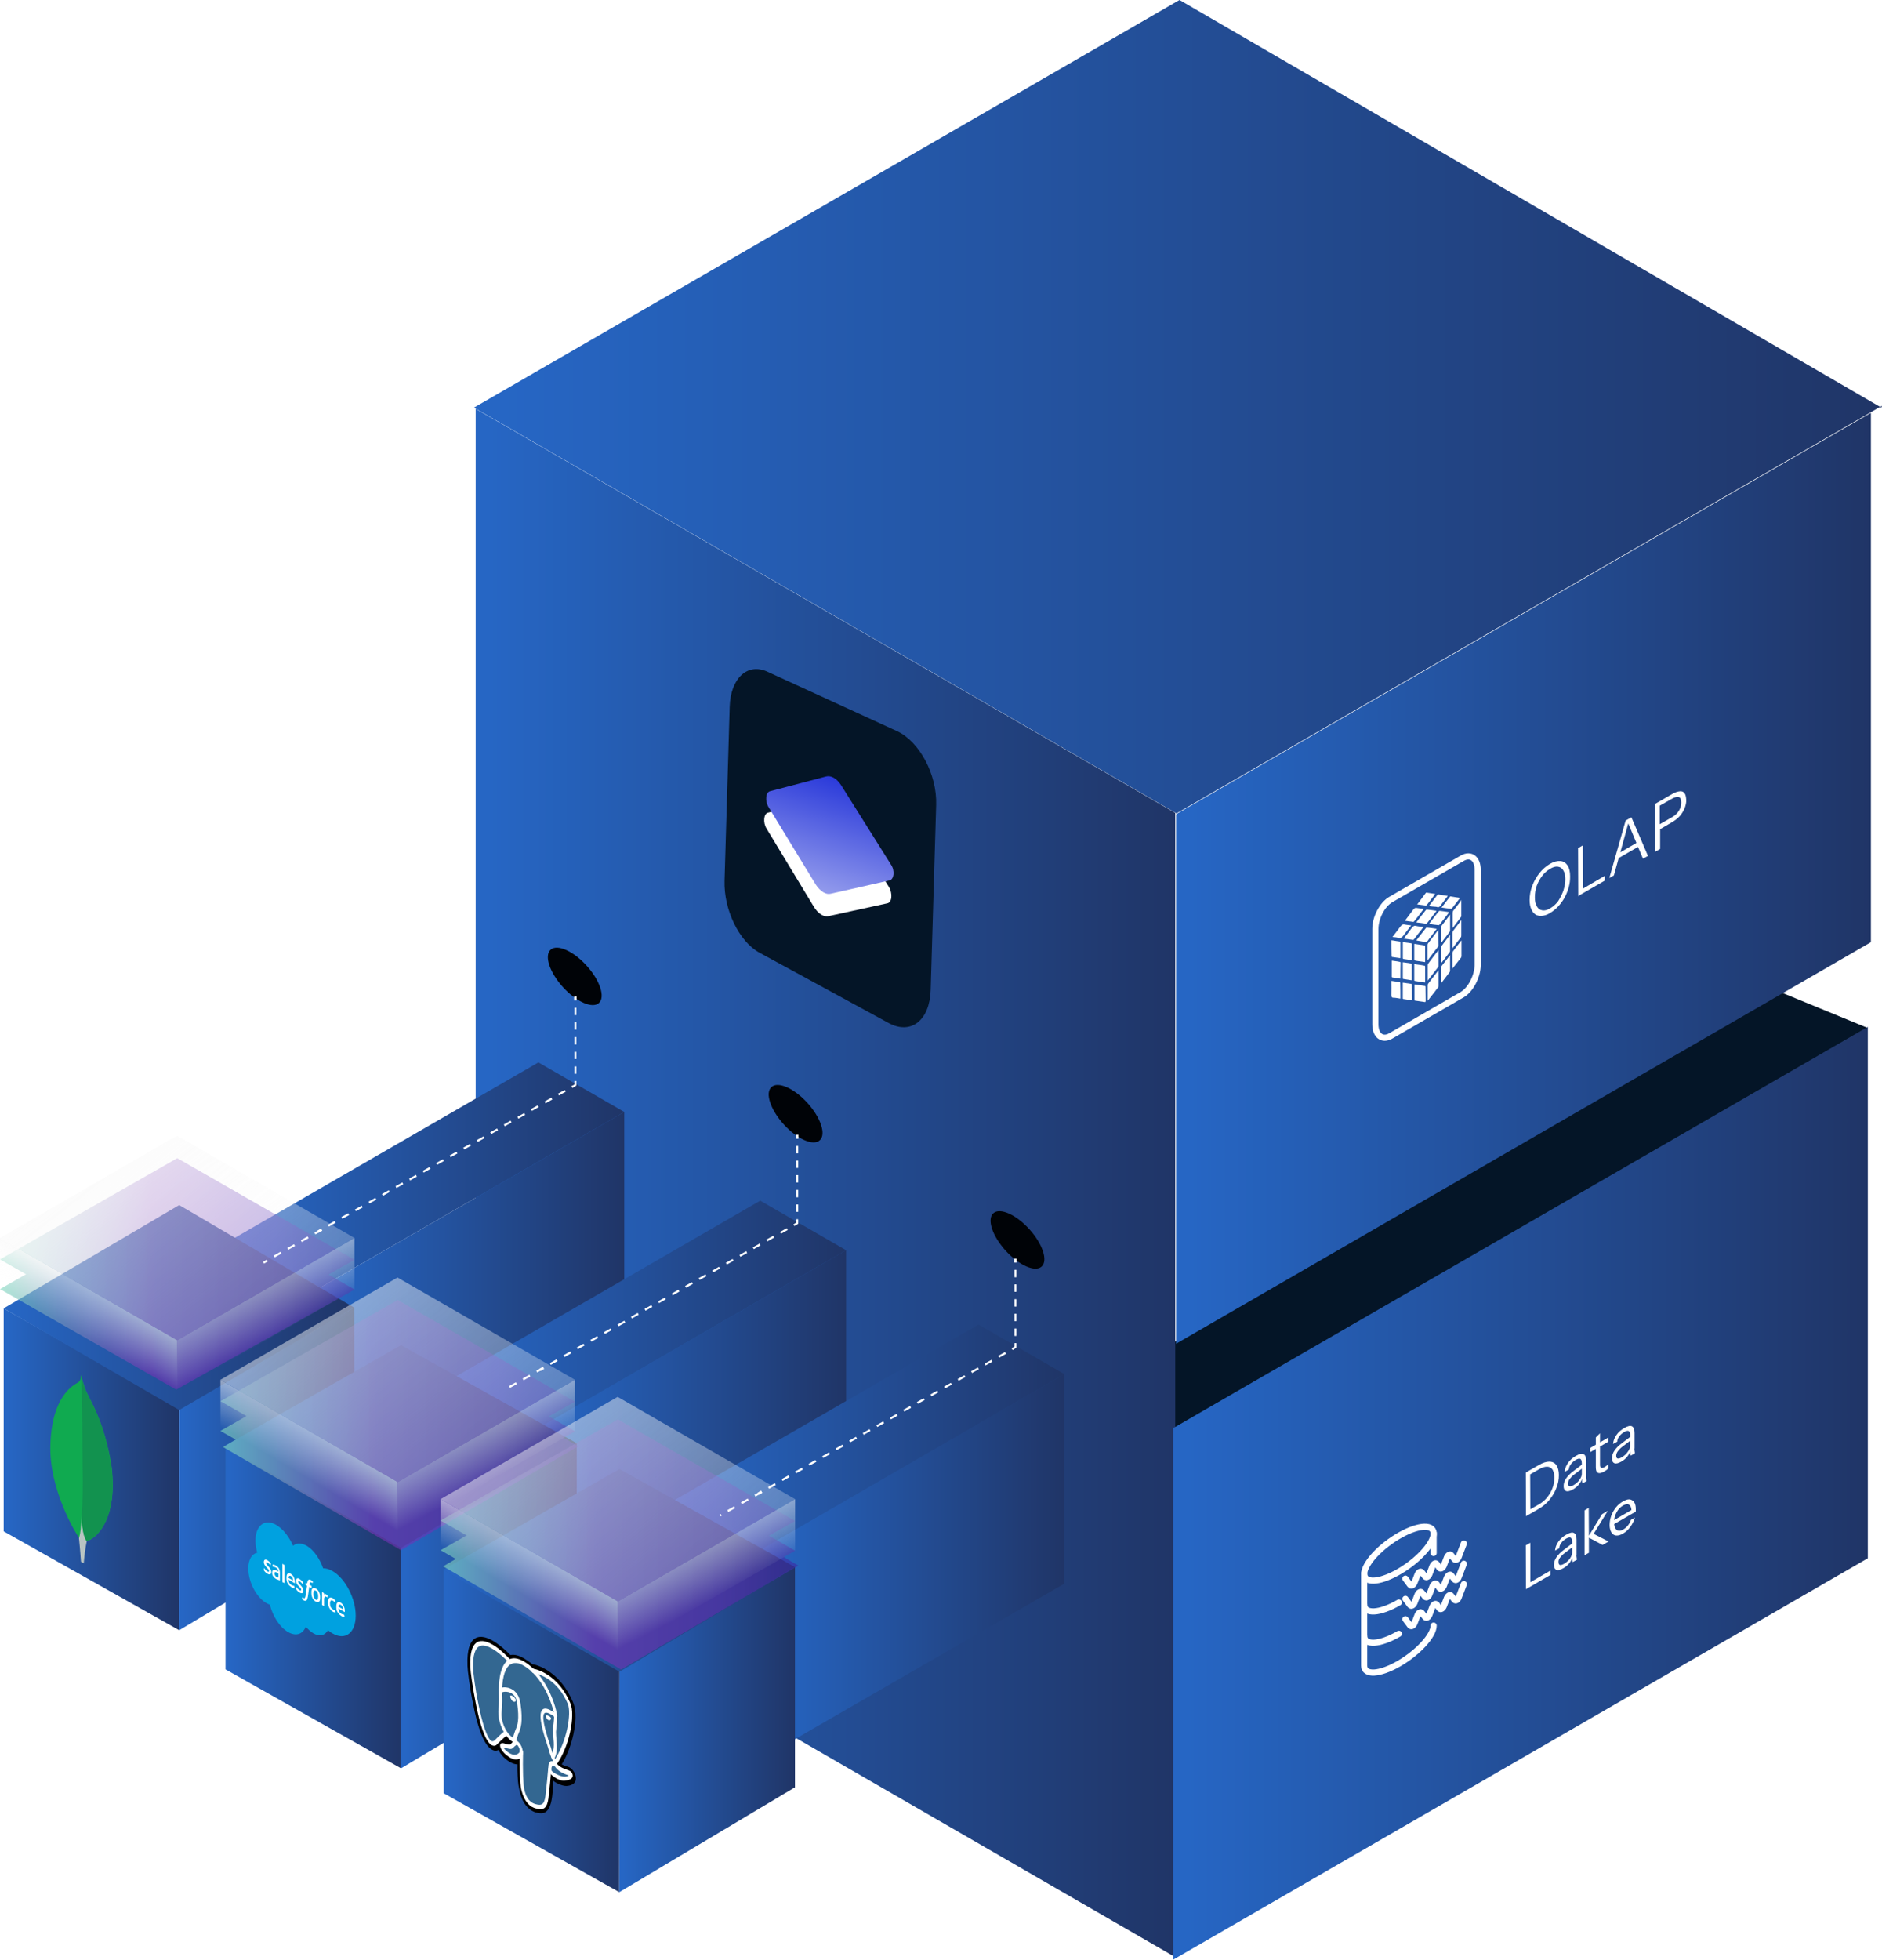 <?xml version="1.0" encoding="UTF-8"?>
<svg xmlns="http://www.w3.org/2000/svg" xmlns:xlink="http://www.w3.org/1999/xlink"
    viewBox="0 0 763.33 794.37">
    <defs>
        <style>
            .av {
                stroke-width: 2.5px;
            }

            .av,
            .aw {
                stroke-linecap: round;
                stroke-linejoin: round;
            }

            .av,
            .aw,
            .ax {
                fill: none;
                stroke: #fff;
            }

            .aw {
                stroke-width: 2.5px;
            }

            .ax {
                stroke-miterlimit: 10;
            }

            .ay {
                opacity: .62;
            }

            .az,
            .ba,
            .bb,
            .bc,
            .bd,
            .be,
            .bf,
            .bg,
            .bh,
            .bi,
            .bj,
            .bk,
            .bl,
            .bm,
            .bn,
            .bo,
            .bp,
            .bq,
            .br,
            .bs,
            .bt,
            .bu,
            .bv,
            .bw,
            .bx,
            .by,
            .bz,
            .ca,
            .cb,
            .cc,
            .cd,
            .ce,
            .cf,
            .cg,
            .ch,
            .ci,
            .cj,
            .ck,
            .cl,
            .cm,
            .cn,
            .co,
            .cp,
            .cq,
            .cr,
            .cs,
            .ct {
                stroke-width: 0px;
            }

            .ba {
                fill: #10aa50;
            }

            .bb {
                fill: #12924f;
            }

            .bc {
                fill: #b8c4c2;
            }

            .bd {
                fill: #336791;
            }

            .be {
                fill: #041527;
            }

            .bf {
                fill: #00a1e0;
            }

            .bg {
                fill: #fff;
            }

            .bh {
                fill: #000307;
            }

            .bi {
                fill: url(#ah);
            }

            .bj {
                fill: url(#ag);
            }

            .bk {
                fill: url(#aa);
            }

            .bl {
                fill: url(#ao);
            }

            .bm {
                fill: url(#af);
            }

            .bn {
                fill: url(#ae);
            }

            .bo {
                fill: url(#ab);
            }

            .bp {
                fill: url(#aj);
            }

            .bq {
                fill: url(#ap);
            }

            .br {
                fill: url(#ai);
            }

            .bs {
                fill: url(#an);
            }

            .bt {
                fill: url(#am);
            }

            .bu {
                fill: url(#ac);
            }

            .bv {
                fill: url(#aq);
            }

            .bw {
                fill: url(#al);
            }

            .bx {
                fill: url(#b);
            }

            .by {
                fill: url(#c);
            }

            .bz {
                fill: url(#e);
            }

            .ca {
                fill: url(#y);
            }

            .cb {
                fill: url(#w);
            }

            .cc {
                fill: url(#x);
            }

            .cd {
                fill: url(#u);
            }

            .ce {
                fill: url(#t);
            }

            .cf {
                fill: url(#f);
            }

            .cg {
                fill: url(#d);
            }

            .ch {
                fill: url(#s);
            }

            .ci {
                fill: url(#j);
            }

            .cj {
                fill: url(#q);
            }

            .ck {
                fill: url(#r);
            }

            .cl {
                fill: url(#i);
            }

            .cm {
                fill: url(#h);
            }

            .cn {
                fill: url(#m);
            }

            .co {
                fill: url(#g);
            }

            .cp {
                fill: url(#o);
            }

            .cq {
                fill: url(#p);
            }

            .cr {
                fill: url(#k);
            }

            .cs {
                fill: url(#n);
            }

            .ct {
                fill: url(#l);
            }


.up-down{
  animation: up-down linear infinite 20s;
  animation-iteration-count: infinite;
  transform-origin: 50% 50%;
  -webkit-animation: up-down linear 4s;
  -webkit-animation-iteration-count: infinite;
  -webkit-transform-origin: 50% 50%;
  -moz-animation: up-down linear 4s;
  -moz-animation-iteration-count: infinite;
  -moz-transform-origin: 50% 50%;
  -o-animation: up-down linear 4s;
  -o-animation-iteration-count: infinite;
  -o-transform-origin: 50% 50%;
  -ms-animation: up-down linear 4s;
  -ms-animation-iteration-count: infinite;
  -ms-transform-origin: 50% 50%;
}

@keyframes up-down{
  0% {
    transform:  translate(1px,0px)  ;
  }
  24% {
    transform:  translate(1px,-6px)  ;
  }
  50% {
    transform:  translate(1px,0px)  ;
  }
  74% {
    transform:  translate(1px,-6px)  ;
  }
  100% {
    transform:  translate(1px,0px)  ;
  }
}

    .top{
        animation: up-down linear infinite 4s;
    }
    .ay{
        animation: up-down linear infinite 4s;
    }





        </style>
        <linearGradient id="b" x1="192.23" y1="-279.26" x2="763.33" y2="-279.26" gradientTransform="translate(0 444.11)"
            gradientUnits="userSpaceOnUse">
            <stop offset=".02" stop-color="#2666c4" />
            <stop offset="1" stop-color="#203567" />
        </linearGradient>
        <linearGradient id="c" x1="192.93" y1="35.4" x2="476.68" y2="35.4" gradientTransform="translate(0 444.11)"
            gradientUnits="userSpaceOnUse">
            <stop offset=".02" stop-color="#2666c4" />
            <stop offset="1" stop-color="#203567" />
        </linearGradient>
        <linearGradient id="d" x1="477.04" y1="-88.11" x2="758.83" y2="-88.11" gradientTransform="translate(0 444.11)"
            gradientUnits="userSpaceOnUse">
            <stop offset=".02" stop-color="#2666c4" />
            <stop offset="1" stop-color="#203567" />
        </linearGradient>
        <linearGradient id="e" x1="475.79" y1="161.19" x2="757.58" y2="161.19" gradientTransform="translate(0 444.11)"
            gradientUnits="userSpaceOnUse">
            <stop offset=".02" stop-color="#2666c4" />
            <stop offset="1" stop-color="#203567" />
        </linearGradient>
        <linearGradient id="f" x1="-2102.26" y1="-619.53" x2="-2078.52" y2="-516.63"
            gradientTransform="translate(-1803.83 721.92) rotate(-174.54) scale(1 -1)" gradientUnits="userSpaceOnUse">
            <stop offset="0" stop-color="#0e20d5" />
            <stop offset="1" stop-color="#fff" />
        </linearGradient>
        <linearGradient id="g" x1="94.95" y1="32.21" x2="253.2" y2="32.21" gradientTransform="translate(0 444.11)"
            gradientUnits="userSpaceOnUse">
            <stop offset=".02" stop-color="#2666c4" />
            <stop offset="1" stop-color="#203567" />
        </linearGradient>
        <linearGradient id="h" x1="129.77" y1="84.69" x2="253.2" y2="84.69" gradientTransform="translate(0 444.11)"
            gradientUnits="userSpaceOnUse">
            <stop offset=".02" stop-color="#2666c4" />
            <stop offset="1" stop-color="#203567" />
        </linearGradient>
        <linearGradient id="i" x1="1.49" y1="151.46" x2="72.76" y2="151.46" gradientTransform="translate(0 444.11)"
            gradientUnits="userSpaceOnUse">
            <stop offset=".02" stop-color="#2666c4" />
            <stop offset="1" stop-color="#203567" />
        </linearGradient>
        <linearGradient id="j" x1="72.68" y1="151.3" x2="143.95" y2="151.3" gradientTransform="translate(0 444.11)"
            gradientUnits="userSpaceOnUse">
            <stop offset=".02" stop-color="#2666c4" />
            <stop offset="1" stop-color="#203567" />
        </linearGradient>
        <linearGradient id="k" x1="1.49" y1="85.9" x2="143.62" y2="85.9" gradientTransform="translate(0 444.11)"
            gradientUnits="userSpaceOnUse">
            <stop offset=".02" stop-color="#2666c4" />
            <stop offset="1" stop-color="#203567" />
        </linearGradient>
        <linearGradient id="l" x1="184.92" y1="88.25" x2="343.17" y2="88.25" gradientTransform="translate(0 444.11)"
            gradientUnits="userSpaceOnUse">
            <stop offset=".02" stop-color="#2666c4" />
            <stop offset="1" stop-color="#203567" />
        </linearGradient>
        <linearGradient id="m" x1="219.75" y1="140.73" x2="343.17" y2="140.73" gradientTransform="translate(0 444.11)"
            gradientUnits="userSpaceOnUse">
            <stop offset=".02" stop-color="#2666c4" />
            <stop offset="1" stop-color="#203567" />
        </linearGradient>
        <linearGradient id="n" x1="91.47" y1="207.42" x2="162.73" y2="207.42" gradientTransform="translate(0 444.11)"
            gradientUnits="userSpaceOnUse">
            <stop offset=".02" stop-color="#2666c4" />
            <stop offset="1" stop-color="#203567" />
        </linearGradient>
        <linearGradient id="o" x1="162.65" y1="206.77" x2="233.92" y2="206.77" gradientTransform="translate(0 444.11)"
            gradientUnits="userSpaceOnUse">
            <stop offset=".02" stop-color="#2666c4" />
            <stop offset="1" stop-color="#203567" />
        </linearGradient>
        <linearGradient id="p" x1="91.06" y1="142.23" x2="233.92" y2="142.23" gradientTransform="translate(0 444.11)"
            gradientUnits="userSpaceOnUse">
            <stop offset=".02" stop-color="#2666c4" />
            <stop offset="1" stop-color="#203567" />
        </linearGradient>
        <linearGradient id="q" x1="273.44" y1="138.46" x2="431.69" y2="138.46" gradientTransform="translate(0 444.11)"
            gradientUnits="userSpaceOnUse">
            <stop offset=".02" stop-color="#2666c4" />
            <stop offset="1" stop-color="#203567" />
        </linearGradient>
        <linearGradient id="r" x1="308.27" y1="190.94" x2="431.69" y2="190.94" gradientTransform="translate(0 444.11)"
            gradientUnits="userSpaceOnUse">
            <stop offset=".02" stop-color="#2666c4" />
            <stop offset="1" stop-color="#203567" />
        </linearGradient>
        <linearGradient id="s" x1="179.98" y1="257.63" x2="251.25" y2="257.63" gradientTransform="translate(0 444.11)"
            gradientUnits="userSpaceOnUse">
            <stop offset=".02" stop-color="#2666c4" />
            <stop offset="1" stop-color="#203567" />
        </linearGradient>
        <linearGradient id="t" x1="251.17" y1="256.98" x2="322.44" y2="256.98" gradientTransform="translate(0 444.11)"
            gradientUnits="userSpaceOnUse">
            <stop offset=".02" stop-color="#2666c4" />
            <stop offset="1" stop-color="#203567" />
        </linearGradient>
        <linearGradient id="u" x1="179.66" y1="192.44" x2="322.44" y2="192.44" gradientTransform="translate(0 444.11)"
            gradientUnits="userSpaceOnUse">
            <stop offset=".02" stop-color="#2666c4" />
            <stop offset="1" stop-color="#203567" />
        </linearGradient>
        <linearGradient id="x" x1="2241.21" y1="-444.05" x2="2385.02" y2="-444.05"
            gradientTransform="translate(2385.02 966.44) rotate(-180) scale(1 -1)" gradientUnits="userSpaceOnUse">
            <stop offset="0" stop-color="#3a2aa4" />
            <stop offset=".22" stop-color="#5c32b6" />
            <stop offset=".57" stop-color="#7533b4" />
            <stop offset="1" stop-color="#81d9bf" />
        </linearGradient>
        <linearGradient id="y" y1="-456.08" y2="-456.08" xlink:href="#x" />
        <linearGradient id="z" x1="2239.9" y1="-437.68" x2="2383.97" y2="-437.68" xlink:href="#x" />
        <linearGradient id="aa" x1="2226.24" y1="-351.58" x2="2371.03" y2="-539.98"
            gradientTransform="translate(2385.02 966.44) rotate(-180) scale(1 -1)" gradientUnits="userSpaceOnUse">
            <stop offset="0" stop-color="#fff" stop-opacity="0" />
            <stop offset="1" stop-color="#f6f6f6" />
        </linearGradient>
        <linearGradient id="ab" x1="2269.34" y1="-418.24" x2="2285.02" y2="-448.9"
            gradientTransform="translate(2385.02 966.44) rotate(-180) scale(1 -1)" gradientUnits="userSpaceOnUse">
            <stop offset=".2" stop-color="#fff" stop-opacity="0" />
            <stop offset="1" stop-color="#f6f6f6" />
        </linearGradient>
        <linearGradient id="ac" x1="2355.5" y1="-422.62" x2="2343.45" y2="-443.08" xlink:href="#ab" />
        <linearGradient id="ae" x1="2151.8" y1="-386.56" x2="2295.61" y2="-386.56" xlink:href="#x" />
        <linearGradient id="af" x1="2151.8" y1="-398.6" x2="2295.61" y2="-398.6" xlink:href="#x" />
        <linearGradient id="ag" x1="2150.5" y1="-380.2" x2="2294.56" y2="-380.2" xlink:href="#x" />
        <linearGradient id="ah" x1="2136.83" y1="-294.1" x2="2281.62" y2="-482.5" xlink:href="#aa" />
        <linearGradient id="ai" x1="2179.93" y1="-360.75" x2="2195.61" y2="-391.42" xlink:href="#ab" />
        <linearGradient id="aj" x1="2266.09" y1="-365.13" x2="2254.04" y2="-385.6" xlink:href="#ab" />
        <linearGradient id="al" x1="2062.52" y1="-338.19" x2="2206.32" y2="-338.19" xlink:href="#x" />
        <linearGradient id="am" x1="2062.52" y1="-350.22" x2="2206.32" y2="-350.22" xlink:href="#x" />
        <linearGradient id="an" x1="2061.21" y1="-331.82" x2="2205.27" y2="-331.82" xlink:href="#x" />
        <linearGradient id="ao" x1="2047.54" y1="-245.72" x2="2192.33" y2="-434.12" xlink:href="#aa" />
        <linearGradient id="ap" x1="2090.64" y1="-312.38" x2="2106.33" y2="-343.04" xlink:href="#ab" />
        <linearGradient id="aq" x1="2176.8" y1="-316.76" x2="2164.75" y2="-337.22" xlink:href="#ab" />
    </defs>
    <g id="a">
        <polygon class="be" points="722.25 402.2 757.4 416.63 440.19 599.74 440.19 564.78 722.25 402.2" />
        <polyline class="bx" points="763.33 164.48 477.17 329.7 192.23 165.22 478.4 0 763.08 165.22" />
        <polygon class="by" points="476.68 793.31 192.93 629.51 192.93 165.71 476.68 329.51 476.68 793.31" />
        <polyline class="cg"
            points="477.04 431.14 477.04 330.02 758.83 167.35 758.83 268.39 758.83 280.87 758.83 381.91 477.04 544.66 477.04 443.54" />
        <polyline class="bz"
            points="475.79 680.03 475.79 578.91 757.58 416.24 757.58 517.28 757.58 530.58 757.58 631.62 475.79 794.37 475.79 693.25" />
        <path class="bg"
            d="m635.78,350.81c.73,1.05,1.05,2.59,1.05,4.52,0,1.45-.16,2.91-.57,4.36-.4,1.45-.97,2.83-1.7,4.2-.73,1.29-1.62,2.5-2.59,3.55-.97,1.05-2.1,1.94-3.31,2.67-1.21.73-2.26,1.05-3.31,1.13-.97.08-1.86-.08-2.59-.57-.73-.48-1.29-1.21-1.7-2.18s-.65-2.18-.65-3.64c0-1.94.32-3.8,1.05-5.74.73-1.94,1.7-3.64,2.91-5.17s2.67-2.83,4.2-3.72c1.62-.97,3.07-1.29,4.28-1.21,1.21.08,2.18.65,2.91,1.78Zm-1.7,10.26c.48-1.53.81-3.07.81-4.6s-.24-2.75-.81-3.64c-.48-.89-1.21-1.37-2.18-1.53s-2.02.16-3.23.89c-1.21.73-2.34,1.7-3.23,2.91s-1.62,2.5-2.18,4.04c-.48,1.45-.73,2.99-.73,4.52,0,1.62.24,2.83.81,3.72.48.89,1.21,1.45,2.18,1.62s2.02-.08,3.23-.81,2.34-1.7,3.23-2.91c.81-1.29,1.53-2.67,2.1-4.2" />
        <polygon class="bg"
            points="642 342.65 642.08 360.18 650.89 355.01 650.89 356.95 641.11 362.6 640.14 363.25 640.06 343.78 642 342.65" />
        <path class="bg"
            d="m661.71,331.34l6.7,15.59-2.02,1.13-2.02-4.77-7.84,4.52-1.94,7.03-1.86,1.05,6.62-23.27,1.7-.97.65-.32Zm-4.52,14.14l6.54-3.8-3.31-7.92-3.23,11.71" />
        <path class="bg"
            d="m683.2,321.48c.48.57.65,1.45.73,2.67s-.24,2.34-.65,3.47c-.48,1.13-1.13,2.18-1.94,3.15-.89.97-1.94,1.78-3.15,2.5l-4.85,2.83v8l-1.94,1.13-.08-19.39,6.87-3.96c1.21-.73,2.26-1.05,3.15-1.13.81-.08,1.45.16,1.86.73Zm-2.26,7.19c.65-1.05.97-2.18.97-3.39s-.32-1.94-.97-2.18-1.62,0-2.91.73l-4.85,2.75v7.51l4.85-2.75c1.29-.73,2.26-1.62,2.91-2.67" />
        <path class="bg"
            d="m631.25,593.86c.66.96,1.03,2.29,1.03,4.06s-.3,3.54-1.03,5.24c-.66,1.77-1.62,3.32-2.8,4.79s-2.66,2.66-4.28,3.61l-4.2,2.43-1.03.59-.07-17.7,1.77-1.03,3.47-1.99c1.62-.96,3.1-1.4,4.28-1.4,1.25,0,2.21.52,2.88,1.4Zm-1.55,9.29c.52-1.4.74-2.8.74-4.2s-.3-2.51-.74-3.25c-.52-.74-1.25-1.18-2.21-1.18s-2.07.3-3.39,1.11l-3.47,1.99.07,14.16,3.47-1.99c1.33-.74,2.43-1.7,3.39-2.88.89-1.11,1.62-2.36,2.14-3.76" />
        <path class="bg"
            d="m643.35,599.24c.07.37.07.74.15,1.11l-1.7.96c-.07-.22-.07-.52-.15-.89v-.96c-.22.74-.66,1.48-1.18,2.14-.66.89-1.48,1.55-2.51,2.14-1.18.66-2.07.89-2.73.66s-1.03-.89-1.03-1.99.3-2.14,1.03-3.17c.66-.96,1.62-1.99,2.95-2.95l3.39-2.58v-.59c0-.96-.22-1.55-.59-1.77-.37-.22-1.03-.07-1.84.37-.81.52-1.55,1.11-1.99,1.77-.52.66-.81,1.4-.81,2.14l-1.7.96c.07-1.25.52-2.43,1.33-3.61.81-1.18,1.92-2.14,3.25-2.88,1.4-.81,2.43-1.03,3.1-.66s1.03,1.25,1.03,2.73v6.05c-.07.3,0,.66,0,1.03Zm-1.77-1.92v-1.99l-3.1,2.36c-.81.59-1.4,1.25-1.84,1.84s-.66,1.18-.66,1.84.22,1.03.59,1.11.96-.07,1.7-.52c.96-.59,1.77-1.25,2.36-2.14.66-.89.96-1.7.96-2.51" />
        <path class="bg"
            d="m648.95,580.95v3.69l3.32-1.92v1.7l-3.32,1.92v7.38c0,.74.15,1.11.52,1.25.3.15.89,0,1.55-.44.3-.15.52-.37.74-.52s.37-.3.52-.44v1.7c-.15.15-.37.3-.59.52-.3.22-.59.37-.89.59-1.25.74-2.14.89-2.73.59s-.81-1.03-.81-2.29v-7.38l-2.29,1.33v-1.7l2.29-1.33v-2.95l1.7-1.7Z" />
        <path class="bg"
            d="m662.97,587.96c.07.37.07.74.15,1.11l-1.7.96c-.07-.22-.07-.52-.15-.89v-.96c-.22.74-.66,1.48-1.18,2.14-.66.89-1.48,1.55-2.51,2.14-1.18.66-2.07.89-2.73.66s-1.03-.89-1.03-1.99.3-2.14,1.03-3.17c.66-.96,1.62-1.99,2.95-2.95l3.39-2.58v-.59c0-.96-.22-1.55-.59-1.77-.37-.22-1.03-.07-1.84.37-.81.52-1.55,1.11-1.99,1.77-.52.66-.81,1.4-.81,2.14l-1.7.96c.07-1.25.52-2.43,1.33-3.61.81-1.18,1.92-2.14,3.25-2.88,1.4-.81,2.43-1.03,3.1-.66s1.03,1.25,1.03,2.73v6.05c-.07.3-.07.66,0,1.03Zm-1.84-1.92v-1.99l-3.1,2.36c-.81.59-1.4,1.25-1.84,1.84s-.66,1.18-.66,1.84.22,1.03.59,1.11.96-.07,1.7-.52c.96-.59,1.77-1.25,2.36-2.14.66-.89,1.03-1.7.96-2.51" />
        <polygon class="bg"
            points="620.7 625.35 620.7 641.36 628.82 636.64 628.82 638.41 619.82 643.65 618.93 644.16 618.86 626.39 620.7 625.35" />
        <path class="bg"
            d="m639.44,631.11c.07.37.07.74.15,1.11l-1.7.96c-.07-.22-.07-.52-.15-.89v-.89c-.22.74-.66,1.48-1.18,2.14-.66.89-1.48,1.55-2.51,2.14-1.18.66-2.07.89-2.73.66s-1.03-.89-1.03-1.99.3-2.14,1.03-3.17c.66-.96,1.62-1.99,2.95-2.95l3.39-2.58v-.59c0-.96-.22-1.55-.59-1.77-.37-.22-1.03-.07-1.84.37-.81.52-1.55,1.03-1.99,1.77-.52.66-.81,1.4-.81,2.14l-1.7.96c.07-1.25.52-2.43,1.33-3.61.81-1.18,1.92-2.14,3.25-2.88,1.4-.81,2.43-1.03,3.1-.66s1.03,1.25,1.03,2.73v6.05c-.07.22-.07.59,0,.96Zm-1.77-1.92v-1.99l-3.1,2.36c-.81.59-1.4,1.25-1.84,1.84s-.66,1.18-.59,1.84c0,.66.22,1.03.59,1.11s.96-.07,1.7-.52c.96-.59,1.77-1.25,2.36-2.14.59-.89.89-1.7.89-2.51" />
        <polygon class="bg"
            points="644.38 611.19 644.45 622.48 649.77 613.77 652.13 612.37 646.37 621.74 652.42 624.84 649.99 626.24 644.45 623.29 644.45 629.41 642.68 630.37 642.68 612.23 644.38 611.19" />
        <path class="bg"
            d="m662.82,608.91c.44.66.66,1.62.66,2.88v.44c0,.15,0,.3-.07.52l-8.7,5.02c.07,1.11.44,1.92,1.03,2.36.66.52,1.62.44,2.73-.22.74-.44,1.33-.96,1.84-1.62s.96-1.4,1.18-2.21l1.62-.96c-.37,1.33-.96,2.58-1.84,3.76-.81,1.18-1.84,2.07-2.95,2.73-1.03.59-1.99.89-2.8.81-.81-.07-1.48-.52-1.92-1.25s-.74-1.7-.74-3.02c0-1.25.22-2.51.66-3.76.44-1.25,1.11-2.36,1.92-3.39.81-1.03,1.77-1.84,2.88-2.43,1.03-.59,1.92-.89,2.73-.81.74.15,1.33.52,1.77,1.18Zm-8.11,7.23l7.01-4.06c-.07-1.03-.37-1.7-.89-2.07-.59-.44-1.4-.37-2.51.22-1.11.66-1.99,1.55-2.66,2.8-.52,1.03-.89,2.07-.96,3.1" />
        <path class="be"
            d="m293.87,357l2.09-70.54c.34-11.51,7.24-18,15.42-14.13l52.57,24.09c8.95,4.21,16.13,17.44,15.76,29.82l-2.23,75.05c-.37,12.32-7.98,18.29-17.04,13.39l-52.44-28.53c-8.22-4.5-14.48-17.39-14.13-29.15Z" />
        <path class="bg btm"
            d="m360.5,359.44l-20.17-32.26c-1.82-2.83-4.16-4.06-6.11-3.55l-22.73,5.79c-1.74.4-2.09,3.97-.61,6.39l19.16,31.66c1.8,2.95,4.13,4.38,6.08,3.87l23.75-5.19c1.93-.32,2.27-3.95.64-6.7Z" />
        <path class="cf top"
            d="m361.36,350.43l-20.19-32.14c-1.82-2.83-4.16-4.06-6.11-3.55l-22.75,5.98c-1.74.4-2.09,3.97-.61,6.39l19.18,31.47c1.82,2.77,4.15,4.19,6.09,3.68l23.77-5.38c1.93-.38,2.29-4.14.62-6.45Z" />
        <path class="av"
            d="m593.07,403.17l-28.97,16.73c-3.46,1.99-6.27-.15-6.27-4.72v-38.63c0-4.57,2.8-9.95,6.27-11.94l28.97-16.73c3.46-1.99,6.27.15,6.27,4.72v38.63c-.07,4.57-2.87,9.95-6.27,11.94Z" />
        <path class="bg"
            d="m578.03,389.98c-1.03-.15-2.06-.29-3.02-.44-.37-.07-.81-.07-1.18-.22-.07,0-.22-.15-.22-.29v-6.41h.29c1.25.22,2.51.37,3.83.59.22,0,.29.15.29.52,0,2.06,0,4.05,0,6.27Z" />
        <path class="bg"
            d="m573.61,390.79c.66.07,1.33.22,1.99.29.74.07,1.47.22,2.21.37.07,0,.22.15.22.29v6.49h-.22c-1.33-.22-2.58-.37-3.91-.59-.15,0-.29-.15-.29-.22v-6.63Z" />
        <path class="bg"
            d="m579.06,397.5v-6.27c0-.22.07-.52.22-.66,1.33-1.77,2.65-3.54,4.05-5.31l.15-.15v6.27c0,.15-.07.52-.22.66-1.33,1.77-2.65,3.46-3.98,5.16-.07.07-.15.15-.22.29Z" />
        <path class="bg"
            d="m578.99,389.32v-6.27c0-.15.07-.52.15-.59,1.33-1.77,2.73-3.54,4.05-5.31q.07-.07.15-.22v.52c0,1.84,0,3.76.07,5.6,0,.37-.07.66-.37.96-1.25,1.62-2.51,3.24-3.69,4.86-.07.15-.15.22-.37.44Z" />
        <path class="bg"
            d="m583.49,393.22v6.34c0,.15-.07.44-.15.59-1.33,1.77-2.73,3.54-4.13,5.31,0,.07-.07.07-.15.15v-6.27c0-.22.07-.52.22-.66,1.33-1.77,2.65-3.46,3.98-5.16.07-.07.15-.15.22-.29Z" />
        <path class="bg"
            d="m578.11,406.2c-.37-.07-.74-.07-1.03-.15-1.03-.15-2.06-.29-3.1-.44-.15,0-.29-.07-.29-.22v-6.34h.37c1.25.22,2.51.37,3.83.59.15,0,.29.15.29.37,0,1.99.07,3.91.07,5.9-.15.07-.15.15-.15.29Z" />
        <path class="bg"
            d="m568.97,381.87c.52.07,1.03.15,1.55.22.66.07,1.25.15,1.92.29.15,0,.22.15.22.37v6.41h-.29c-1.03-.15-2.06-.29-3.1-.44-.15,0-.29-.15-.29-.29,0-2.21,0-4.35,0-6.56Z" />
        <path class="bg"
            d="m584.45,382.24v-6.49c0-.07.07-.29.15-.37,1.18-1.55,2.36-3.02,3.54-4.64v6.34c0,.15-.07.52-.15.59-1.11,1.47-2.21,2.95-3.32,4.35l-.22.22Z" />
        <path class="bg"
            d="m568.97,390.05c.59.07,1.11.15,1.62.22.59.07,1.18.15,1.77.29.15,0,.22.15.22.29v6.49c-.37-.07-.74-.07-1.03-.15-.81-.15-1.55-.22-2.36-.37-.15,0-.22-.15-.22-.29v-6.49Z" />
        <path class="bg"
            d="m589.09,392.63v-6.34c0-.22.07-.52.22-.66,1.03-1.4,2.14-2.8,3.24-4.2.07-.07.07-.15.22-.22v6.34c0,.15-.07.44-.15.59-1.18,1.47-2.29,2.95-3.54,4.5Z" />
        <path class="bg"
            d="m588.13,387.18v6.27c0,.22-.07.52-.22.66-1.11,1.47-2.21,2.87-3.32,4.35,0,.07-.07.07-.15.15v-6.19c0-.37.07-.59.29-.88,1.11-1.4,2.21-2.87,3.39-4.35Z" />
        <path class="bg"
            d="m564.32,381.13c.66.07,1.25.15,1.92.29.52.07,1.03.15,1.55.22.07,0,.22.07.22.22v6.49h-.29c-1.03-.15-2.06-.29-3.1-.44-.15,0-.22-.22-.22-.37-.07-2.06-.07-4.2-.07-6.41Z" />
        <path class="bg"
            d="m588.13,379.07v6.34c0,.15-.07.37-.15.52-1.11,1.47-2.29,2.95-3.39,4.42,0,0-.07,0-.15.07v-6.27c0-.15.07-.44.15-.59,1.11-1.47,2.29-2.95,3.39-4.42,0,0,.07,0,.15-.07Z" />
        <path class="bg"
            d="m572.65,405.46c-1.18-.15-2.36-.37-3.54-.52-.07,0-.15-.15-.15-.29v-6.27l.07-.07c.52.07.96.15,1.47.22.66.07,1.25.15,1.92.29.15,0,.22.15.22.29,0,2.06.07,4.05.07,6.12,0,0-.07.07-.07.22Z" />
        <path class="bg"
            d="m574.42,381.21c1.4-1.77,2.65-3.46,3.98-5.09.07-.07.22-.22.29-.15,1.33.15,2.65.29,4.05.52-.96,1.25-1.84,2.43-2.73,3.61l-.22.22c-.37.52-.81,1.25-1.18,1.47s-.81-.07-1.18-.07c-1.11-.22-1.99-.37-3.02-.52Z" />
        <path class="bg"
            d="m568.01,404.79c-1.03-.15-1.99-.37-3.02-.37-.52,0-.66-.37-.66-1.11.07-1.92,0-3.76,0-5.68h.22c1.03.15,2.14.29,3.17.52.07,0,.22.15.22.29.07,2.06.07,4.13.07,6.34Z" />
        <path class="bg"
            d="m568.01,396.69c-.44-.07-.81-.15-1.18-.15-.74-.07-1.4-.22-2.14-.37-.15,0-.22-.15-.22-.29v-6.49c.44.07.81.07,1.18.15.74.07,1.47.22,2.21.37.07,0,.22.15.22.22-.07,2.14-.07,4.28-.07,6.56Z" />
        <path class="bg"
            d="m592.7,364.77v6.49c0,.15-.07.29-.07.37-1.11,1.47-2.29,3.02-3.46,4.57v-6.12c0-.37.07-.66.29-.96,1.03-1.25,1.99-2.58,3.02-3.91,0-.15.07-.22.22-.44Z" />
        <path class="bg"
            d="m589.09,384.38v-6.27c0-.29.07-.52.29-.81,1.11-1.4,2.14-2.8,3.32-4.35v6.27c0,.37-.07.59-.29.88-1.03,1.25-1.99,2.58-3.02,3.91-.07.07-.15.22-.29.37Z" />
        <path class="bg"
            d="m587.69,369.86c-.52.74-1.11,1.47-1.62,2.14-.74.88-1.4,1.84-2.14,2.73-.07.15-.29.29-.37.29-1.33-.15-2.65-.29-3.98-.52.66-.88,1.33-1.7,1.99-2.58.66-.81,1.25-1.62,1.92-2.43.15-.15.29-.29.37-.29,1.25.15,2.58.29,3.83.52q-.07.07,0,.15Z" />
        <path class="bg"
            d="m574.42,373.91c.66-.88,1.33-1.7,1.92-2.51.66-.81,1.33-1.7,1.99-2.51.07-.15.29-.22.37-.22,1.33.15,2.58.29,3.91.52-.07.15-.15.29-.22.37-1.18,1.55-2.36,3.1-3.54,4.57-.15.15-.29.29-.37.29-1.4-.22-2.73-.37-4.05-.52Z" />
        <path class="bg"
            d="m569.33,380.47c1.03-1.33,2.06-2.58,2.95-3.91.74-1.11,1.33-1.47,2.06-1.25.81.22,1.77.29,2.65.37.07,0,.22,0,.37.07-.81,1.03-1.55,2.06-2.36,3.02-.52.66-.96,1.25-1.47,1.92-.15.15-.29.29-.37.29-1.18-.15-2.43-.37-3.83-.52Z" />
        <path class="bg"
            d="m569.78,373.25c1.11-1.47,2.21-2.87,3.32-4.42.52-.66.88-.88,1.33-.81.88.15,1.77.22,2.65.37.07,0,.22.07.37.07-.66.81-1.25,1.62-1.84,2.43-.66.81-1.33,1.7-1.99,2.51-.15.15-.29.29-.37.29-1.11-.15-2.21-.29-3.32-.44-.07.07-.07,0-.15,0Z" />
        <path class="bg"
            d="m579.51,367.28c1.18-1.55,2.36-3.02,3.46-4.5.07-.15.22-.22.37-.22,1.25.22,2.51.37,3.76.59,0,0,0,.07.07.07-.74,1.03-1.55,1.99-2.29,3.02-.37.52-.81,1.18-1.18,1.4-.37.22-.81,0-1.18-.07-1.03-.07-1.99-.15-3.02-.29Z" />
        <path class="bg"
            d="m572.36,375.09c-1.03,1.33-1.99,2.51-2.87,3.76-.81,1.18-1.47,1.55-2.29,1.33-.74-.22-1.55-.29-2.43-.37,1.03-1.4,2.06-2.65,3.02-3.98.66-.96,1.18-1.25,1.84-1.11.88.22,1.77.22,2.73.37Z" />
        <path class="bg"
            d="m592.19,363.96c-1.11,1.47-2.21,2.87-3.32,4.28-.07.07-.15.15-.22.15-1.33-.15-2.65-.29-3.98-.52,1.18-1.47,2.29-2.95,3.39-4.35.07-.15.22-.22.37-.15,1.18.22,2.43.37,3.76.59Z" />
        <path class="bg"
            d="m574.79,366.61c.59-.74,1.11-1.4,1.62-2.14.59-.81,1.18-1.55,1.77-2.36.15-.15.29-.37.44-.29,1.18.15,2.29.37,3.46.52-.07.15-.15.29-.22.37-1.03,1.33-2.06,2.73-3.1,4.05-.15.15-.29.29-.44.29-1.11-.15-2.21-.29-3.32-.44-.07.07-.15,0-.22,0Z" />
        <ellipse class="aw" cx="567.42" cy="629.74" rx="16.74" ry="6.12"
            transform="translate(-260.26 446.75) rotate(-35.51)" />
        <path class="av" d="m567.37,649.57c-7.74,4.5-14.09,4.87-14.09.81" />
        <path class="av" d="m567.37,662.25c-7.74,4.5-14.09,4.87-14.09.81" />
        <line class="av" x1="581.46" y1="629.5" x2="581.46" y2="621.46" />
        <path class="av" d="m553.29,637.76v37.4c0,4.06,6.27,3.69,14.09-.81,7.74-4.5,14.09-11.36,14.09-15.42" />
        <path class="av"
            d="m570.03,639.9l1.92,2.58c.44.59,1.33,0,1.77-1.03l1.18-3.1c.37-1.03,1.33-1.62,1.77-1.03l1.4,1.77c.44.52,1.33,0,1.7-1.03l1.18-3.1c.44-1.11,1.33-1.62,1.77-1.03l1.11,1.62c.44.59,1.33.07,1.77-.96l1.25-3.25c.44-1.03,1.33-1.55,1.7-1.03l1.4,1.77c.44.52,1.33,0,1.7-1.03l2.07-5.38" />
        <path class="av"
            d="m570.03,648.09l1.92,2.58c.44.59,1.33,0,1.77-1.03l1.18-3.1c.37-1.03,1.33-1.62,1.77-1.03l1.4,1.77c.44.52,1.33,0,1.7-1.03l1.18-3.1c.44-1.11,1.33-1.62,1.77-1.03l1.11,1.62c.44.59,1.33.07,1.77-.96l1.25-3.25c.44-1.03,1.33-1.55,1.7-1.03l1.4,1.77c.44.52,1.33,0,1.7-1.03l2.07-5.38" />
        <path class="av"
            d="m570.03,656.35l1.92,2.58c.44.59,1.33,0,1.77-1.03l1.18-3.1c.37-1.03,1.33-1.62,1.77-1.03l1.4,1.77c.44.52,1.33,0,1.7-1.03l1.18-3.1c.44-1.11,1.33-1.62,1.77-1.03l1.11,1.62c.44.59,1.33.07,1.77-.96l1.25-3.25c.44-1.03,1.33-1.55,1.7-1.03l1.4,1.77c.44.52,1.33,0,1.7-1.03l2.07-5.38" />
        <ellipse class="bh" cx="233.12" cy="395.75" rx="6.48" ry="14.58"
            transform="translate(-205.53 259.57) rotate(-42.25)" />
        <ellipse class="bh" cx="322.7" cy="451.4" rx="6.48" ry="14.58"
            transform="translate(-219.68 334.26) rotate(-42.25)" />
        <polygon class="co" points="218.37 430.64 253.2 450.73 129.77 521.99 94.95 501.91 218.37 430.64" />
        <polyline class="cm" points="129.77 521.99 129.77 606.87 253.2 535.68 253.2 450.73 129.77 521.99" />
        <polygon class="cl" points="72.68 660.8 1.49 620.72 1.49 530.34 72.76 570.83 72.68 660.8" />
        <polygon class="ci" points="72.68 660.8 143.95 618.29 143.62 530.01 72.76 570.83 72.68 660.8" />
        <polygon class="cr" points="72.68 571.56 143.62 530.01 72.68 488.47 1.49 530.34 72.68 571.56" />
        <polygon class="ct" points="308.35 486.68 343.17 506.77 219.75 578.04 184.92 557.95 308.35 486.68" />
        <polyline class="cn" points="219.75 578.04 219.75 662.91 343.17 591.72 343.17 506.77 219.75 578.04" />
        <polygon class="cs" points="162.65 716.77 91.47 676.68 91.47 586.3 162.73 626.79 162.65 716.77" />
        <polygon class="cp" points="162.65 716.77 233.92 674.25 233.92 585 162.73 626.79 162.65 716.77" />
        <polygon class="cq" points="162.65 627.44 233.92 585 162.65 545.24 91.06 586.13 162.65 627.44" />
        <ellipse class="bh" cx="412.69" cy="502.57" rx="6.48" ry="14.58"
            transform="translate(-230.71 408.06) rotate(-42.25)" />
        <polygon class="cj" points="396.87 536.9 431.69 556.98 308.27 628.25 273.44 608.16 396.87 536.9" />
        <polyline class="ck" points="308.27 628.25 308.27 713.12 431.69 641.93 431.69 556.98 308.27 628.25" />
        <polygon class="ch" points="251.17 766.98 179.98 726.89 179.98 636.51 251.25 677 251.17 766.98" />
        <polygon class="ce" points="251.17 766.98 322.44 724.46 322.44 635.21 251.25 677 251.17 766.98" />
        <polygon class="cd" points="251.25 677.65 322.44 635.21 251.25 595.45 179.66 636.35 251.25 677.65" />
        <path class="ba"
            d="m45.3,594.72c-3-19.27-9.23-27.62-10.77-31.83-.65-1.86-1.21-3.73-1.7-5.51-.08,1.54-.24,2.43-1.21,3-2.02,1.21-10.53,5.51-11.18,25.11-.65,18.22,10.29,36.04,11.74,38.06,1.13,1.38,2.43,1.46,3.16,1.13,5.02-1.78,12.23-10.45,9.96-29.97" />
        <path class="bc"
            d="m33.16,614.32c-.24,4.45-.49,7.05-1.13,9.23,0,0,.49,4.62.81,9.48l1.13.65c.24-3.08.65-6.15,1.21-8.99-1.46-1.78-1.94-6.32-2.02-10.37Z" />
        <path class="bb"
            d="m35.18,624.68h0c-1.46-1.78-1.94-6.32-2.02-10.37.4-6.4.49-12.96.32-19.68-.08-3.56,0-32.23-.65-36.77.49,1.7.97,3.4,1.62,5.1,1.62,4.21,7.86,12.47,10.77,31.83,2.35,19.36-4.78,28.1-10.04,29.88Z" />
        <g id="v">
            <path class="az"
                d="m222.5,721.38c.32-3.08.16-3.56,2.02-2.02l.49.32c1.38.89,3.16,1.54,4.21,1.46,2.27-.08,3.64-1.7,1.38-2.35-5.1-1.54-5.51-4.05-5.51-4.05,5.43-7.61,7.69-19.92,5.75-24.38-5.35-12.15-14.58-13.2-14.74-13.2h-.08c-1.05-.89-2.19-1.7-3.4-2.43-2.35-1.38-4.05-1.54-5.43-.97,0,0-16.44-18.55-15.71,2.35.16,4.45,4.7,35.55,10.04,30.05,1.94-2.02,3.89-3.56,3.89-3.56.97,1.38,2.11,2.43,3.24,3l.08-.08v1.21c-1.38,1.3-.97,1.86-3.73,1.05-2.83-.81-1.13,1.46-.08,2.43,1.3,1.21,4.29,3.56,6.32.89l-.08.4c.57.89.49,4.45.57,7.05s.24,5.1.57,6.72c.4,1.62.89,5.51,4.45,6.56,3.16.97,5.51,1.05,5.75-10.45" />
            <path class="az"
                d="m215.7,733.94c-1.13-.65-2.35-1.78-3.4-3.64-.97-1.78-1.38-3.64-1.62-4.7,0-.16-.08-.32-.08-.4-.49-1.94-.65-4.45-.73-7.53v-2.51c-1.54,0-3.4-.89-5.35-2.67-.57-.49-1.05-1.13-1.54-1.78-.32-.49-.65-.97-.81-1.38-1.54.81-3.08-.24-3.89-1.13-1.46-1.46-2.75-4.05-3.97-7.77-.89-2.67-1.7-5.91-2.43-9.8-1.38-6.64-2.19-13.36-2.27-15.47-.24-6.56,1.05-10.45,3.89-11.42,2.35-.81,5.51.32,9.48,3.48,1.7,1.3,3.16,2.75,4.05,3.64,1.62-.32,3.56.16,5.67,1.46,1.13.73,2.27,1.46,3.24,2.27,1.13.16,3.24.73,5.59,2.19,4.54,2.67,8.26,7.13,10.77,12.96.97,2.19,1.78,6.32.24,13.36-.97,4.37-2.59,8.67-4.7,12.07.57.32,1.3.65,2.27.89.57.16,1.05.4,1.46.73.89.73,1.62,1.86,1.86,3.08.81,3.56-2.51,3.97-3.56,4.05-1.3.08-3.4-.65-5.1-1.78l-.08-.08-.32-.24v.32c0,.16,0,.32-.08.49-.08,5.83-.73,9.23-2.11,11.01-1.38,1.86-3.32,1.46-5.02.97-.32-.08-.89-.32-1.46-.65Zm-3.32-23.65c1.05,1.78,1.21,3.97,1.3,7.94v1.38c0,1.3.16,4.37.49,5.83.08.24.08.4.16.65.4,1.86.57,2.59,2.19,3.08,1.38.4,2.11.49,2.67-.24.81-1.13,1.3-4.05,1.38-8.75l1.94,1.13-1.86-1.38c0-.16,0-.4.08-.57.16-1.78.32-3.24,1.3-3.56.65-.24,1.38.08,2.02.57-.49-.97-.65-1.78-.73-2.19l-.16-1.13.49-.65c2.35-3.32,4.29-7.94,5.35-12.71,1.13-5.35.65-8.18.49-8.67-4.21-9.64-11.58-11.01-12.39-11.1h-.16l-.73-.24-.4-.32c-.89-.81-1.94-1.54-3.08-2.19-1.7-1.05-3.08-1.3-4.21-.81l-.89.4-.97-1.13c-1.94-2.19-7.77-7.69-10.77-6.64-1.7.65-2.43,3.32-2.27,7.94.08,1.62.89,8.02,2.19,14.5,1.86,8.91,3.4,11.99,3.89,12.47.08,0,.24,0,.57-.32,1.94-2.02,3.89-3.56,3.97-3.64l1.13-.89,1.3,1.94c.49.65.97,1.21,1.46,1.54l3.16-1.78-.49,5.99v.57l.16,1.3-.57.57h0l1.46,1.78.57-.65Z" />
            <path class="bd"
                d="m230.52,718.87c-5.1-1.54-5.51-4.05-5.51-4.05,5.43-7.61,7.69-19.92,5.75-24.38-5.35-12.15-14.58-13.2-14.74-13.2h-.08c-1.05-.89-2.19-1.7-3.4-2.43-2.35-1.38-4.05-1.54-5.43-.97,0,0-16.44-18.55-15.71,2.35.16,4.45,4.7,35.55,10.04,30.05,1.94-2.02,3.89-3.56,3.89-3.56.97,1.38,2.11,2.43,3.24,3l.08-.08v1.21c-1.38,1.3-.97,1.86-3.73,1.05-2.83-.81-1.13,1.46-.08,2.43,1.3,1.21,4.29,3.56,6.32.89l-.08.4c.57.89.89,4.29.89,7.13-.08,2.83-.08,4.78.32,6.64.4,1.78.89,5.51,4.45,6.56,3.08.89,4.62-.49,4.86-4.05.16-2.59.49-1.94.57-4.37l.24-.97c.32-3.4.08-4.78,1.94-3.16l.49.32c1.38.89,3.16,1.54,4.21,1.46,2.43,0,3.73-1.62,1.46-2.27h0Z" />
            <path class="bg"
                d="m215.86,732.48c-3.08-1.78-4.05-5.59-4.45-7.13-.57-2.27-.73-9.56-.57-15.87,0-.49.32-.65.65-.49.32.24.65.73.65,1.21-.16,6.96.08,13.44.49,15.14.65,2.59,1.62,5.02,4.45,5.91,2.75.81,3.64.08,4.13-3.16.32-2.51,1.05-9.72,1.13-11.18,0-.49.32-.65.65-.4s.65.81.57,1.21c-.08,1.54-.81,8.75-1.13,11.34-.57,3.81-1.94,4.94-5.1,3.97-.49-.08-.97-.32-1.46-.57Z" />
            <path class="bg"
                d="m199.42,707.37c-.32-.16-.57-.4-.81-.65-2.02-2.02-3.89-7.45-5.59-16.04-1.3-6.56-2.19-13.04-2.27-14.98-.24-5.91.89-9.39,3.32-10.29,2.02-.73,4.94.32,8.5,3.16,2.59,2.11,4.62,4.37,4.7,4.45.32.4.49.97.32,1.3-.16.32-.49.32-.81,0-.08-.08-7.77-8.67-12.07-7.13-2.02.73-3,3.81-2.83,9.15.08,1.7.81,8.02,2.19,14.58,1.54,7.61,3.32,12.88,4.78,14.42.24.24.97.97,1.94-.08,1.94-2.02,3.73-3.48,3.81-3.48.24-.16.65,0,.89.49s.24.97,0,1.21c0,0-1.78,1.46-3.73,3.4-.73.97-1.62.89-2.35.49Z" />
            <path class="bg"
                d="m225.01,715.55c-.16-.08-.24-.16-.32-.32-.32-.4-.4-.97-.16-1.3,5.43-7.69,7.37-19.6,5.75-23.32-2.02-4.7-4.94-8.26-8.67-10.45-2.75-1.62-4.94-1.94-5.26-2.02h-.08c-.4-.08-.65-.49-.81-.89-.16-.49,0-.89.24-.89.24-.08,2.75.32,5.75,2.11,4.13,2.43,7.53,6.48,9.8,11.74.57,1.3.89,3.08.81,5.26,0,1.94-.32,4.21-.81,6.56-1.13,5.1-3.16,10.04-5.75,13.52-.08.08-.24.08-.49,0Z" />
            <path class="bg"
                d="m225.34,720.65c-.97-.57-1.78-1.21-2.27-1.94-.57-.73-.65-1.38-.65-1.7-.16-3.32,1.13-3.24,1.86-3.08-.08-.24-.24-.49-.32-.81-.4-.89-.97-2.19-1.38-3.81-.08-.24-.24-.89-.49-1.62-1.3-3.97-4.05-12.07-2.27-14.5.81-1.05,2.43-.81,4.78.89-.32-1.46-1.13-4.21-2.59-7.37-1.7-3.64-4.7-8.58-9.39-11.42-2.35-1.46-4.29-1.54-5.83-.49-3.32,2.51-3.16,10.61-3.16,10.69,0,.49-.24.73-.65.49-.32-.16-.65-.73-.65-1.21,0-.32-.16-8.91,3.56-11.74,1.7-1.3,3.97-1.13,6.72.49,5.1,3.08,8.42,8.42,10.29,12.39,2.02,4.29,3,8.34,3.08,9.56.08.97-.49.81-.57.81l-.24-.16c-2.92-2.27-4.05-2.11-4.45-1.54-1.3,1.78,1.3,9.39,2.35,12.71.32.81.49,1.46.57,1.78.32,1.38.81,2.43,1.21,3.32.32.73.65,1.38.73,2.02.08.16.73,1.86,4.78,3.08,1.05.32,1.7.97,1.86,1.86.4,1.78-1.7,2.27-2.83,2.35-.97.32-2.67-.16-4.05-1.05Zm-1.7-3c.16.24.81.89,2.11,1.54,1.13.57,2.43.97,3.16.97.89,0,1.46-.24,1.78-.49h0c-2.59-.81-4.45-1.94-5.51-3.48-.08-.08-.16-.16-.16-.24-.08,0-.16,0-.24-.08-.65-.16-1.21-.24-1.13,1.78Z" />
            <path class="bg"
                d="m206.79,712.39c-.65-.4-1.3-.89-2.02-1.54-.16-.16-1.94-1.86-1.94-3.32,0-1.38,1.54-.89,2.02-.73,1.94.57,2.11.49,2.67-.24.16-.16.4-.49.73-.73,1.05-.89,1.94.16,2.35.65.65.73,1.21,1.86,1.38,3.08.16,1.05.08,1.86-.24,2.35-1.13,1.54-2.92,1.7-4.94.49Zm-2.59-3.97c.16.24.49.65.81.97,1.7,1.54,4.05,2.92,5.67.89.16-.24.16-.73.08-1.05-.08-.57-.4-1.21-.65-1.54-.32-.4-.57-.57-.97-.24h0c-.24.24-.49.49-.65.65-.81.89-1.13,1.13-3.4.4-.4-.08-.73-.08-.89-.08Zm4.54-1.78h0Z" />
            <path class="bg"
                d="m208.65,707.45c-.32-.16-.57-.65-.65-1.05v-.32c-1.46-.89-2.92-2.59-4.05-4.78-1.38-2.75-2.02-5.83-1.78-8.42.32-2.75.16-5.43.16-6.88v-.89c0-.24,0-.97,1.7-1.13.57-.08,1.78-.08,3.08.49,2.19.97,3.56,3.08,3.97,5.91,1.13,7.69.08,10.2-.65,11.99-.16.32-.24.65-.4.97l-.08.32c-.4,1.21-.73,2.27-.65,3.24.08.49-.16.81-.57.65,0-.08-.08-.08-.08-.08Zm-5.02-21.46v.57c.08,1.54.16,4.29-.16,7.21-.24,2.11.24,4.54,1.38,6.8.89,1.78,2.02,3.08,3.24,3.81.16-.65.32-1.38.57-2.02l.08-.24c.16-.4.24-.73.4-1.05.73-1.78,1.62-3.89.57-11.01-.24-1.38-.73-2.35-1.46-3.08-1.62-1.62-4.13-1.3-4.62-.97Z" />
            <path class="bg"
                d="m207.12,687.69c0,.24.4,1.21.89,1.62.57.4.97.08,1.05-.16,0-.24-.4-.81-.89-1.21-.57-.4-1.05-.49-1.05-.24h0Z" />
            <path class="bg"
                d="m208.17,689.72c-.08,0-.08-.08-.16-.08-.32-.24-.65-.73-.89-1.3-.08-.16-.24-.57-.16-.81,0-.08.08-.24.16-.24.24-.08.65.08,1.05.4.32.24.57.49.73.73.32.49.4.73.32.89,0,.24-.24.4-.4.49-.16.08-.4,0-.65-.08Zm-.81-1.86c0,.24.32.89.73,1.21s.73.08.81-.08c-.08-.08-.32-.49-.73-.81-.49-.32-.81-.32-.81-.32Z" />
            <path class="bg"
                d="m223.39,696.52c0,.32-.4.81-.89.57-.57-.24-.97-1.05-1.05-1.38,0-.32.4-.32.89-.16.57.24.97.65,1.05.97h0Z" />
            <path class="bg"
                d="m222.34,697.17c-.57-.32-.97-1.13-.97-1.46-.08-.49.49-.49.97-.24.57.24,1.13.65,1.13,1.13h0c0,.16-.08.4-.24.57-.16.08-.4.24-.73.08-.08,0-.16-.08-.16-.08Zm.32-1.3c-.08-.08-.16-.08-.32-.16-.57-.24-.81-.08-.81.08s.4.97.89,1.13c.32.08.49,0,.57-.08.16-.16.24-.32.24-.4s-.16-.32-.57-.57Z" />
            <path class="bg"
                d="m224.12,712.96c-.16-.08-.24-.16-.32-.32-.32-.4-.4-.97-.16-1.3,1.21-1.78,1.05-4.45.81-6.96-.08-1.13-.16-2.27-.16-3.24,0-1.05.16-1.86.24-2.67.08-.97.24-1.86.16-3,0-.49.24-.73.57-.57s.65.73.65,1.21c.08,1.3-.08,2.35-.16,3.32-.08.73-.16,1.54-.24,2.51,0,.89.08,1.94.16,3,.24,2.75.49,5.91-.97,8.02-.16.08-.32.08-.57,0Z" />
        </g>
        <path class="bf"
            d="m118.84,626.55c1.38-1.13,3.32-1.21,5.51,0,2.83,1.62,5.35,5.26,6.72,9.15,1.13,0,2.43.32,3.81,1.13,5.18,3,9.39,11.1,9.39,18.06s-4.21,10.2-9.39,7.21c-.65-.32-1.21-.81-1.86-1.3-1.21,2.11-3.4,2.75-5.99,1.21-1.05-.65-2.11-1.54-3-2.67-1.21,3.08-3.97,4.05-7.21,2.19-3.4-1.94-6.24-6.48-7.37-11.1-.49-.16-.97-.32-1.46-.65-4.05-2.35-7.29-8.58-7.29-14.01,0-3.64,1.46-5.91,3.64-6.4-.49-1.62-.73-3.32-.73-4.86,0-6.24,3.81-9.07,8.42-6.4,2.83,1.7,5.26,4.86,6.8,8.42" />
        <path class="bg"
            d="m107.02,636.35v.16c.08.16.16.24.24.32.4.57.89.89,1.3,1.13.89.49,1.46.16,1.46-.81h0c0-.97-.65-1.62-1.21-2.27l-.08-.08c-.4-.49-.81-.81-.81-1.21h0c0-.32.24-.49.57-.24.4.24.81.65,1.13,1.05,0,0,.08.16.08,0,0-.08.16-.49.16-.57s0-.08-.08-.16c-.32-.49-.81-.89-1.3-1.21l-.08-.08c-.81-.49-1.38-.16-1.38.81h0c0,.97.65,1.7,1.21,2.27l.08.08c.4.4.81.81.81,1.21h0c0,.4-.24.49-.65.24-.16-.08-.65-.4-1.13-1.13-.08-.08-.08-.16-.16-.24,0,0-.08-.08-.08,0l-.08.73h0Zm13.04,7.61v.16c.08.16.16.24.24.32.4.57.89.89,1.3,1.13.89.49,1.46.16,1.46-.81h0c0-.97-.65-1.62-1.21-2.27l-.08-.08c-.4-.49-.81-.81-.81-1.21h0c0-.32.24-.49.57-.24.4.24.81.65,1.13,1.05,0,0,.08.16.08,0,0-.08.16-.49.16-.57s0-.08-.08-.16c-.32-.49-.81-.89-1.3-1.21l-.08-.08c-.81-.49-1.38-.16-1.38.81h0c0,.97.65,1.7,1.21,2.27l.08.08c.4.4.81.81.81,1.21h0c0,.4-.24.49-.65.24-.16-.08-.65-.4-1.13-1.13-.08-.08-.08-.16-.16-.24,0,0-.08-.08-.08,0l-.08.73h0Zm8.99,3.16c0,.57-.08.97-.24,1.21s-.4.24-.73.08-.57-.49-.73-.89-.24-.89-.24-1.46.08-.97.24-1.21c.16-.24.4-.24.73-.08s.57.49.73.89c.16.32.24.89.24,1.46m.73-.65c-.08-.4-.16-.73-.32-1.05s-.32-.65-.57-.89c-.24-.24-.49-.49-.81-.65s-.57-.24-.81-.24-.4.08-.57.24-.24.4-.32.65c-.08.32-.08.65-.08.97,0,.4,0,.73.08,1.13s.16.73.32,1.05.32.65.57.89.49.49.81.65.57.24.81.24.4-.08.57-.24.24-.4.32-.65c.08-.32.08-.65.08-.97,0-.4,0-.81-.08-1.13m6.07,6.24c0-.08-.08-.08-.08-.08-.08,0-.24,0-.32-.08-.16-.08-.24-.08-.4-.16-.32-.24-.65-.49-.89-.89-.24-.4-.32-.89-.32-1.54,0-.57.08-.89.32-1.13.16-.24.49-.24.81,0,.32.16.57.32.81.57,0,0,.08.08.08,0,.08-.24.08-.32.16-.57,0-.08,0-.16-.08-.16-.08-.08-.32-.32-.49-.49-.16-.16-.32-.24-.57-.4-.32-.16-.57-.24-.81-.24s-.4.08-.57.24-.24.4-.32.65-.16.65-.16.97c0,.81.16,1.62.49,2.27s.81,1.21,1.46,1.62c.4.24.81.32,1.05.32,0,0,.08,0,0-.08l-.16-.81h0Zm1.38-1.46c0-.32.08-.57.24-.65.16-.24.4-.24.73-.08s.57.49.73.89c.08.24.16.57.16.89l-1.86-1.05h0Zm2.51.73c-.08-.32-.24-.73-.32-.97-.16-.32-.32-.57-.49-.73-.24-.24-.49-.49-.73-.65-.32-.16-.57-.24-.81-.24s-.4.08-.57.24-.24.4-.32.65c-.08.32-.08.65-.08.97,0,.4,0,.81.08,1.13.08.4.16.73.4,1.05.16.32.4.65.65.89s.57.49.89.73c.73.4,1.13.4,1.3.4,0,0,.08,0,0-.16l-.16-.73c0-.08-.08-.08-.08-.08-.16,0-.4,0-1.05-.32-.4-.24-.65-.57-.89-.89-.16-.32-.24-.73-.32-1.3l2.51,1.46s.08,0,.08-.08c0,.08.08-.49-.08-1.38m-22.76-12.39c0-.32.08-.57.24-.65.16-.24.4-.24.73-.08s.57.49.73.89c.08.24.16.57.16.89l-1.86-1.05Zm2.51.73c-.08-.32-.24-.73-.32-.97-.16-.32-.32-.57-.49-.73-.24-.24-.49-.49-.73-.65-.32-.16-.57-.24-.81-.24s-.4.08-.57.24-.24.4-.32.65c-.08.32-.08.65-.08.97,0,.4,0,.81.08,1.13.08.4.16.73.4,1.05.16.32.4.65.65.89s.57.49.89.73c.73.4,1.13.4,1.3.4,0,0,.08,0,0-.16l-.16-.73c0-.08-.08-.08-.08-.08-.16,0-.4,0-1.05-.32-.4-.24-.65-.57-.89-.89-.16-.32-.24-.73-.32-1.3l2.51,1.46s.08,0,.08-.08c0,.08.08-.49-.08-1.38m-7.94-1.7l-.16-.32c-.08-.16-.08-.32-.08-.49,0-.32.08-.49.24-.49,0,0,.24-.16.73.16l.65.49v1.54h0s-.32-.08-.65-.24c-.57-.24-.73-.65-.73-.65m.97-1.78c-.08-.08-.24-.16-.4-.24-.24-.16-.4-.24-.65-.24-.16-.08-.4,0-.57,0-.16.08-.24.16-.4.32-.08.16-.16.4-.16.73s0,.57.08.81.16.49.32.73c.16.24.32.4.49.57s.4.32.65.49c.24.16.49.24.73.32.24.08.57.16.65.24q.08,0,.16.08c.08,0,.08-.08.08-.08v-3.08c0-.65-.16-1.21-.4-1.7s-.65-.81-1.13-1.13c-.16-.08-.49-.24-.65-.32,0,0-.57-.16-.81-.08,0,0-.08,0,0,.08l.16.73c0,.08.08.08.08.08h.08c.49-.08,1.13.32,1.13.32.24.16.49.32.65.57s.24.49.24.89v.16c-.16-.08-.32-.24-.32-.24m20.33,10.04v-.16c-.08-.08-.24-.24-.4-.32-.32-.24-.49-.24-.65-.24s-.32.08-.4.16v-.4q0-.08-.08-.16l-.65-.4q-.08,0-.08.08v5.02c0,.08,0,.16.08.16l.65.4q.08,0,.08-.08v-2.51c0-.32,0-.65.08-.81s.16-.32.24-.4c.08-.08.16-.08.32-.08.08,0,.24.08.32.16.16.08.24.24.24.24h.08c.08-.16.16-.57.16-.65" />
        <path class="bg"
            d="m126.7,640.96c-.08-.08-.16-.16-.24-.24s-.24-.16-.32-.24c-.49-.24-.81-.32-1.05-.08-.24.16-.4.65-.49,1.21v.24l-.57-.32s-.08-.08-.08.08l-.08.65q0,.08.08.16l.57.32-.57,3.89c-.08.32-.08.57-.16.73s-.08.32-.16.4-.16.08-.24.08-.16-.08-.32-.08c-.08,0-.16-.08-.16-.16q-.08-.08-.16-.16s-.08-.08-.08,0-.16.49-.16.57v.16c.08.08.16.16.24.24.16.16.24.16.4.24.24.16.4.24.65.24.16,0,.32-.08.49-.16.16-.16.24-.32.32-.57s.16-.57.24-.97l.57-3.97.81.49s.08.08.08-.08l.08-.65q0-.08-.08-.16l-.81-.49s.08-.4.16-.65c0-.16.08-.24.16-.24.08-.08.16-.08.24-.08s.16.08.24.08c.08.08.16.08.24.16q.08.08.16.08t.08,0l.16-.57c-.24-.08-.24-.16-.24-.16m-11.34.73q0,.08,0,0l-.73-.32c-.08,0-.08-.08-.08-.16v-7.21q0-.08.08-.08l.65.4c.08,0,.08.08.08.16v7.21Z" />
        <g id="w">
            <g class="ay">
                <polygon class="cc" points="71.47 563.29 143.8 522.7 71.9 481.49 0 522.52 71.47 563.29" />
                <polygon class="ca" points="71.47 551.26 143.8 510.66 71.9 469.46 0 510.49 71.47 551.26" />
                <polygon class="cb" points="73.21 570.88 145.11 528.76 73.21 486.64 1.05 529.06 73.21 570.88" />
                <polygon class="bk" points="71.9 543.28 0 501.81 71.81 460.35 143.8 501.81 71.9 543.28" />
                <polygon class="bo" points="143.8 501.81 143.8 522.7 71.9 563.99 71.9 543.28 143.8 501.81" />
                <polygon class="bu" points="71.9 543.28 0 501.81 0 522.52 71.9 563.99 71.9 543.28" />
            </g>
        </g>
        <g id="ad">
            <g class="ay">
                <polygon class="bn" points="160.88 620.78 233.21 580.18 161.31 538.98 89.41 580.01 160.88 620.78" />
                <polygon class="bm" points="160.88 608.74 233.21 568.15 161.31 526.94 89.41 567.97 160.88 608.74" />
                <polygon class="bj" points="162.62 628.36 234.52 586.24 162.62 544.12 90.46 586.55 162.62 628.36" />
                <polygon class="bi" points="161.31 600.76 89.41 559.3 161.22 517.83 233.21 559.3 161.31 600.76" />
                <polygon class="br" points="233.21 559.3 233.21 580.18 161.31 621.47 161.31 600.76 233.21 559.3" />
                <polygon class="bp" points="161.31 600.76 89.41 559.3 89.41 580.01 161.31 621.47 161.31 600.76" />
            </g>
        </g>
        <g id="ak">
            <g class="ay">
                <polygon class="bw" points="250.16 669.15 322.5 628.56 250.6 587.35 178.7 628.38 250.16 669.15" />
                <polygon class="bt" points="250.16 657.12 322.5 616.52 250.6 575.32 178.7 616.35 250.16 657.12" />
                <polygon class="bs" points="251.91 676.74 323.81 634.62 251.91 592.5 179.74 634.92 251.91 676.74" />
                <polygon class="bl" points="250.6 649.14 178.7 607.67 250.51 566.21 322.5 607.67 250.6 649.14" />
                <polygon class="bq" points="322.5 607.67 322.5 628.56 250.6 669.85 250.6 649.14 322.5 607.67" />
                <polygon class="bv" points="250.6 649.14 178.7 607.67 178.7 628.38 250.6 669.85 250.6 649.14" />
            </g>
        </g>
    </g>
    <g id="ar">
        <line class="ax" x1="233.35" y1="403.92" x2="233.35" y2="405.54" />
        <path class="bg"
            d="m233.76,435.26h-.81v-3h.81v3Zm0-5.99h-.81v-2.92h.81v2.92Zm0-5.91h-.81v-3h.81v3Zm0-5.99h-.81v-3h.81v3Zm0-5.91h-.81v-3h.81v3Z" />
        <polygon class="bg"
            points="232.14 441.01 231.73 440.28 232.95 439.63 232.95 438.17 233.76 438.17 233.76 440.04 232.14 441.01" />
        <path class="bg"
            d="m107.1,512.19l-.4-.73,1.54-.89.4.73-1.54.89Zm4.29-2.51l-.4-.73,2.75-1.54.4.73-2.75,1.54Zm5.51-3.08l-.4-.73,2.75-1.54.4.73-2.75,1.54Zm5.51-3.16l-.4-.73,2.75-1.54.4.73-2.75,1.54Zm5.51-3.08l-.4-.73,2.75-1.54.4.73-2.75,1.54Zm5.43-3.16l-.4-.73,2.75-1.54.4.73-2.75,1.54Zm5.51-3.16l-.4-.73,2.75-1.54.4.73-2.75,1.54Zm5.51-3.08l-.4-.73,2.75-1.54.4.73-2.75,1.54Zm5.51-3.16l-.4-.73,2.75-1.54.4.73-2.75,1.54Zm5.43-3.08l-.4-.73,2.75-1.54.4.73-2.75,1.54Zm5.51-3.16l-.4-.73,2.75-1.54.4.73-2.75,1.54Zm5.51-3.08l-.4-.73,2.75-1.54.4.73-2.75,1.54Zm5.51-3.16l-.4-.73,2.75-1.54.4.73-2.75,1.54Zm5.43-3.16l-.4-.73,2.75-1.54.4.73-2.75,1.54Zm5.51-3.08l-.4-.73,2.75-1.54.4.73-2.75,1.54Zm5.51-3.16l-.4-.73,2.75-1.54.4.73-2.75,1.54Zm5.51-3.08l-.4-.73,2.75-1.54.4.73-2.75,1.54Zm5.43-3.16l-.4-.73,2.75-1.54.4.73-2.75,1.54Zm5.51-3.16l-.4-.73,2.75-1.54.4.73-2.75,1.54Zm5.51-3.08l-.4-.73,2.75-1.54.4.73-2.75,1.54Zm5.51-3.16l-.4-.73,2.75-1.54.4.73-2.75,1.54Zm5.51-3.08l-.4-.73,2.75-1.54.4.73-2.75,1.54Zm5.43-3.16l-.4-.73,2.75-1.54.4.73-2.75,1.54Z" />
        <line class="ax" x1="130.42" y1="498.43" x2="129.04" y2="499.24" />
    </g>
    <g id="as">
        <line class="ax" x1="323.33" y1="459.96" x2="323.33" y2="461.58" />
        <path class="bg"
            d="m323.74,491.22h-.81v-3h.81v3Zm0-5.91h-.81v-3h.81v3Zm0-5.99h-.81v-3h.81v3Zm0-5.91h-.81v-3h.81v3Zm0-5.91h-.81v-3h.81v3Z" />
        <polygon class="bg"
            points="322.2 496.97 321.79 496.32 322.93 495.59 322.93 494.22 323.74 494.22 323.74 496.08 322.2 496.97" />
        <path class="bg"
            d="m206.87,562.57l-.4-.73,2.75-1.54.4.73-2.75,1.54Zm5.51-3.08l-.4-.73,2.75-1.54.4.73-2.75,1.54Zm5.51-3.16l-.4-.73,2.75-1.54.4.73-2.75,1.54Zm5.51-3.08l-.4-.73,2.75-1.54.4.73-2.75,1.54Zm5.51-3.16l-.4-.73,2.75-1.54.4.73-2.75,1.54Zm5.43-3.16l-.4-.73,2.75-1.54.4.73-2.75,1.54Zm5.51-3.08l-.4-.73,2.75-1.54.4.73-2.75,1.54Zm5.51-3.16l-.4-.73,2.75-1.54.4.73-2.75,1.54Zm5.51-3.08l-.4-.73,2.75-1.54.4.73-2.75,1.54Zm5.43-3.16l-.4-.73,2.75-1.54.4.73-2.75,1.54Zm5.51-3.16l-.4-.73,2.75-1.54.4.73-2.75,1.54Zm5.51-3.08l-.4-.73,2.75-1.54.4.73-2.75,1.54Zm5.51-3.16l-.4-.73,2.75-1.54.4.73-2.75,1.54Zm5.43-3.08l-.4-.73,2.75-1.54.4.73-2.75,1.54Zm5.51-3.16l-.4-.73,2.75-1.54.4.73-2.75,1.54Zm5.51-3.08l-.4-.73,2.75-1.54.4.73-2.75,1.54Zm5.51-3.16l-.4-.73,2.75-1.54.4.73-2.75,1.54Zm5.51-3.16l-.4-.73,2.75-1.54.4.73-2.75,1.54Zm5.43-3.08l-.4-.73,2.75-1.54.4.73-2.75,1.54Zm5.51-3.16l-.4-.73,2.75-1.54.4.73-2.75,1.54Zm5.51-3.08l-.4-.73,2.75-1.54.4.73-2.75,1.54Z" />
        <line class="ax" x1="220.4" y1="554.47" x2="219.02" y2="555.28" />
    </g>
    <g id="at">
        <line class="ax" x1="411.85" y1="510.17" x2="411.85" y2="511.79" />
        <path class="bg"
            d="m412.25,541.51h-.81v-3h.81v3Zm0-5.99h-.81v-3h.81v3Zm0-5.91h-.81v-3h.81v3Zm0-5.99h-.81v-3h.81v3Zm0-5.91h-.81v-3h.81v3Z" />
        <polygon class="bg"
            points="410.71 547.26 410.31 546.53 411.44 545.8 411.44 544.43 412.25 544.43 412.25 546.29 410.71 547.26" />
        <path class="bg"
            d="m292.23,614.64l-.4-.73.49-.24.4.73-.49.24Zm3.16-1.78l-.4-.73,2.75-1.54.4.73-2.75,1.54Zm5.51-3.16l-.4-.73,2.75-1.54.4.73-2.75,1.54Zm5.51-3.08l-.4-.73,2.75-1.54.4.73-2.75,1.54Zm5.51-3.16l-.4-.73,2.75-1.54.4.73-2.75,1.54Zm5.51-3.16l-.4-.73,2.75-1.54.4.73-2.75,1.54Zm5.43-3.08l-.4-.73,2.75-1.54.4.73-2.75,1.54Zm5.51-3.16l-.4-.73,2.75-1.54.4.73-2.75,1.54Zm5.51-3.08l-.4-.73,2.75-1.54.4.73-2.75,1.54Zm5.51-3.16l-.4-.73,2.75-1.54.4.73-2.75,1.54Zm5.43-3.16l-.4-.73,2.75-1.54.4.73-2.75,1.54Zm5.51-3.08l-.4-.73,2.75-1.54.4.73-2.75,1.54Zm5.51-3.16l-.4-.73,2.75-1.54.4.73-2.75,1.54Zm5.51-3.08l-.4-.73,2.75-1.54.4.73-2.75,1.54Zm5.43-3.16l-.4-.73,2.75-1.54.4.73-2.75,1.54Zm5.51-3.16l-.4-.73,2.75-1.54.4.73-2.75,1.54Zm5.51-3.08l-.4-.73,2.75-1.54.4.73-2.75,1.54Zm5.51-3.16l-.4-.73,2.75-1.54.4.73-2.75,1.54Zm5.51-3.08l-.4-.73,2.75-1.54.4.73-2.75,1.54Zm5.43-3.16l-.4-.73,2.75-1.54.4.73-2.75,1.54Zm5.51-3.08l-.4-.73,2.75-1.54.4.73-2.75,1.54Zm5.51-3.16l-.4-.73,2.75-1.54.4.73-2.75,1.54Z" />
        <line class="ax" x1="308.92" y1="604.68" x2="307.54" y2="605.49" />
    </g>
</svg>